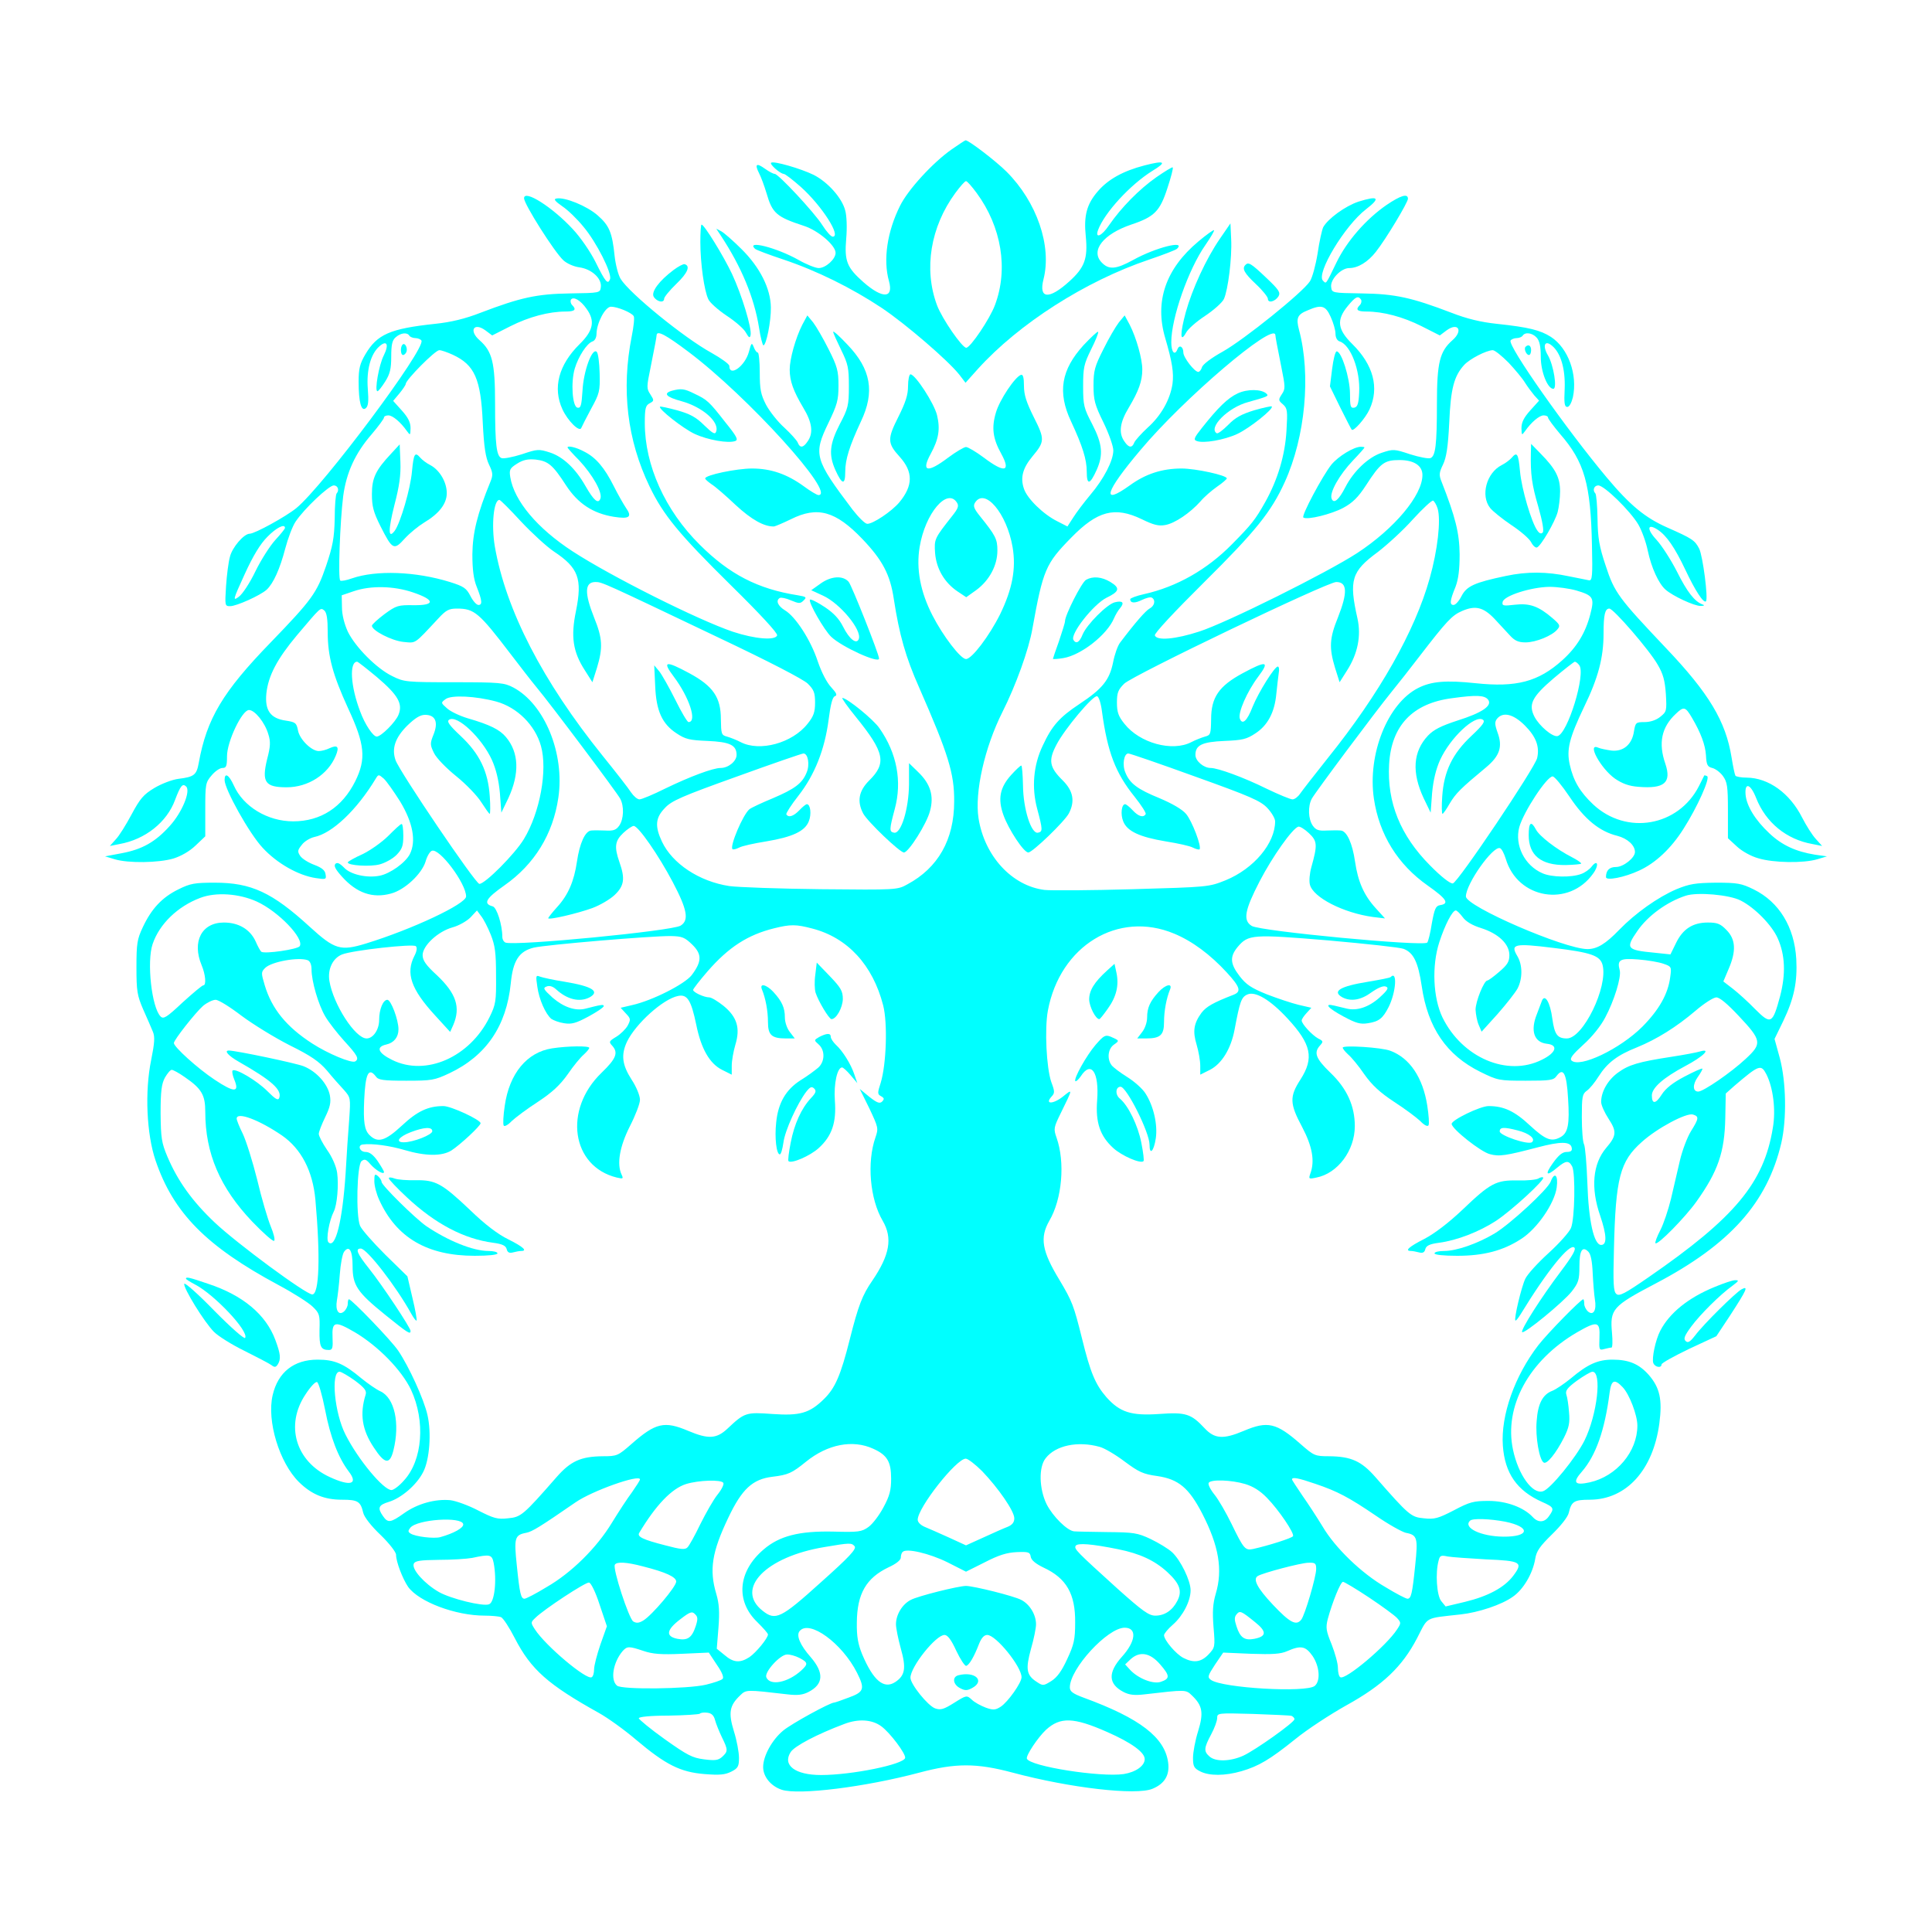 <?xml version="1.0" standalone="no"?>
<!DOCTYPE svg PUBLIC "-//W3C//DTD SVG 20010904//EN"
 "http://www.w3.org/TR/2001/REC-SVG-20010904/DTD/svg10.dtd">
<svg version="1.0" xmlns="http://www.w3.org/2000/svg"
 width="800pt" height="800pt" viewBox="0 0 800 800"
 preserveAspectRatio="xMidYMid meet">

<g transform="translate(0,800) scale(0.1,-0.1)"
fill="#00ffff" stroke="none">
<path d="M3940 7381 c-77 -54 -180 -166 -213 -233 -53 -106 -71 -223 -46 -312
20 -72 -26 -74 -105 -5 -69 61 -80 87 -72 181 4 45 2 95 -4 116 -13 52 -72
118 -131 148 -53 26 -167 59 -176 50 -7 -6 37 -45 52 -46 6 0 37 -24 71 -54
87 -78 169 -206 132 -206 -7 0 -26 21 -43 48 -32 51 -182 212 -197 212 -6 0
-23 9 -40 21 -36 26 -44 20 -25 -18 8 -15 22 -53 31 -83 24 -83 41 -98 154
-135 60 -19 132 -81 132 -112 0 -26 -41 -63 -70 -63 -13 0 -51 15 -84 34 -91
51 -218 83 -180 46 5 -5 59 -25 119 -45 137 -46 281 -117 406 -200 100 -67
274 -217 321 -276 l26 -34 51 57 c169 187 445 364 709 453 59 20 111 40 116
45 38 37 -89 5 -181 -46 -73 -40 -102 -42 -132 -10 -46 49 8 117 123 156 96
32 119 55 150 151 15 45 25 84 22 86 -2 2 -32 -16 -68 -41 -70 -49 -145 -125
-196 -199 -30 -45 -59 -57 -45 -19 27 72 133 187 224 244 63 38 53 45 -32 23
-89 -23 -151 -58 -193 -107 -46 -53 -59 -101 -50 -187 9 -92 -5 -129 -68 -186
-85 -77 -128 -73 -107 9 35 138 -28 320 -153 445 -44 44 -159 132 -170 130 -2
0 -28 -17 -58 -38z m104 -180 c103 -140 132 -315 76 -464 -21 -57 -102 -177
-119 -177 -17 0 -100 120 -121 176 -56 150 -27 325 76 465 20 27 39 49 44 49
5 0 24 -22 44 -49z"/>
<path d="M2170 7179 c0 -24 125 -222 163 -257 14 -13 43 -26 66 -29 51 -7 93
-46 89 -81 -3 -25 -3 -25 -128 -27 -137 -2 -205 -17 -370 -80 -64 -25 -122
-39 -189 -46 -186 -20 -239 -43 -288 -126 -23 -39 -28 -60 -28 -113 0 -86 11
-126 30 -110 10 9 12 28 8 80 -6 76 11 143 47 175 32 29 42 9 19 -37 -20 -39
-39 -148 -26 -148 4 0 18 18 32 40 20 32 25 53 25 103 0 49 4 68 18 80 21 19
48 22 57 7 3 -5 15 -10 25 -10 10 0 22 -5 25 -10 20 -32 -406 -602 -518 -694
-43 -35 -172 -106 -193 -106 -24 0 -73 -57 -82 -96 -6 -21 -13 -76 -16 -121
-5 -81 -5 -83 17 -83 26 0 124 44 151 68 28 26 55 86 77 170 11 42 30 93 43
112 35 53 138 150 158 150 17 0 24 -20 12 -33 -4 -4 -8 -50 -8 -104 -2 -82 -8
-114 -36 -197 -38 -111 -58 -139 -229 -316 -199 -205 -265 -316 -298 -499 -9
-50 -19 -58 -84 -66 -25 -3 -70 -20 -100 -38 -45 -27 -59 -44 -94 -109 -23
-43 -52 -90 -66 -104 l-24 -27 40 8 c106 19 196 90 230 183 22 58 31 70 46 55
19 -19 -17 -107 -68 -163 -59 -66 -114 -97 -199 -113 l-69 -13 40 -12 c56 -17
182 -15 243 3 32 10 67 30 92 54 l40 38 0 111 c0 104 1 112 26 141 14 17 34
31 45 31 16 0 19 7 19 49 0 60 62 191 91 191 24 0 66 -52 80 -100 10 -31 9
-51 -5 -104 -23 -95 -8 -116 81 -116 89 0 171 53 203 130 16 38 8 47 -25 32
-14 -7 -34 -12 -45 -12 -30 0 -79 48 -86 85 -6 31 -10 35 -50 41 -64 9 -88 42
-81 113 8 73 44 142 127 241 100 118 96 115 113 102 10 -9 14 -35 14 -90 0
-100 21 -176 84 -314 70 -150 76 -210 30 -303 -54 -108 -143 -166 -257 -166
-106 0 -207 61 -246 149 -20 44 -38 55 -38 22 0 -38 103 -223 158 -281 59 -64
147 -114 220 -125 41 -6 44 -6 40 16 -2 16 -15 27 -47 39 -24 9 -50 25 -58 37
-12 18 -11 24 7 46 10 14 34 28 51 32 74 15 176 111 255 242 11 18 12 18 33 0
12 -11 42 -54 68 -95 53 -88 67 -164 40 -218 -19 -36 -81 -80 -124 -89 -54
-11 -123 5 -149 34 -18 18 -28 22 -35 15 -8 -8 0 -23 27 -53 61 -68 127 -91
203 -70 57 15 127 81 143 132 6 22 18 42 26 45 31 13 142 -135 142 -189 0 -31
-223 -136 -415 -195 -105 -32 -129 -25 -232 69 -156 143 -243 183 -393 183
-84 0 -102 -3 -152 -28 -67 -33 -111 -80 -147 -157 -23 -49 -26 -67 -26 -165
0 -99 3 -117 28 -175 16 -36 34 -77 40 -92 9 -21 7 -47 -7 -117 -27 -131 -19
-307 18 -416 74 -218 211 -356 509 -516 62 -33 126 -74 142 -90 28 -27 30 -34
28 -97 -1 -68 5 -82 39 -82 15 0 17 9 15 52 -3 67 9 70 93 21 96 -57 193 -156
232 -238 60 -129 48 -291 -29 -375 -19 -22 -43 -40 -52 -40 -33 0 -138 126
-190 229 -46 89 -62 261 -25 261 7 0 36 -17 64 -37 40 -30 49 -42 44 -58 -25
-80 -15 -146 34 -219 45 -69 66 -72 81 -12 28 112 5 218 -54 245 -16 7 -52 32
-79 54 -73 61 -111 77 -181 77 -98 0 -164 -52 -186 -147 -25 -107 28 -280 109
-360 52 -51 105 -73 178 -73 66 0 77 -7 88 -54 4 -18 34 -56 72 -92 36 -35 64
-71 64 -82 0 -29 27 -99 50 -133 45 -62 196 -119 317 -119 28 0 59 -3 67 -6 9
-3 35 -43 58 -88 67 -130 138 -192 348 -309 36 -20 106 -70 155 -112 121 -102
182 -133 282 -141 63 -5 85 -3 111 10 28 14 32 22 32 57 0 23 -9 72 -21 110
-24 78 -18 107 26 149 25 24 24 24 196 4 42 -5 64 -2 87 10 62 32 65 79 9 144
-44 50 -61 90 -46 108 40 49 176 -50 238 -173 33 -66 29 -79 -34 -102 -31 -12
-58 -21 -61 -21 -17 0 -176 -87 -211 -116 -46 -38 -83 -105 -83 -151 0 -40 32
-79 77 -94 70 -23 345 11 570 71 150 40 236 40 386 0 239 -64 512 -95 579 -67
51 21 72 57 65 109 -14 104 -117 183 -349 268 -46 17 -58 26 -58 43 0 77 156
247 227 247 52 0 47 -56 -12 -121 -58 -65 -56 -112 7 -145 23 -12 45 -15 87
-10 172 20 171 20 196 -4 44 -42 50 -71 26 -149 -12 -38 -21 -87 -21 -110 0
-35 4 -43 30 -56 37 -19 102 -19 171 1 71 21 116 47 223 133 49 40 144 102
210 139 152 84 232 160 294 279 47 91 29 81 180 98 74 8 170 40 216 73 44 30
83 97 93 157 5 32 19 52 69 101 36 35 66 72 70 90 11 47 22 54 88 54 150 1
261 122 287 316 13 99 2 148 -44 201 -40 45 -82 63 -150 63 -61 0 -103 -19
-173 -78 -27 -22 -61 -45 -76 -51 -40 -15 -60 -53 -65 -125 -6 -65 11 -161 29
-172 13 -9 51 38 84 103 21 42 25 62 21 105 -2 29 -7 62 -11 73 -5 16 3 28 44
58 28 20 57 37 64 37 40 0 20 -177 -33 -285 -35 -70 -141 -201 -172 -210 -43
-14 -102 68 -124 172 -38 179 66 370 265 486 85 49 96 46 93 -22 -2 -51 -1
-53 20 -47 12 3 25 6 30 6 4 0 5 27 2 60 -9 99 1 111 180 205 309 162 463 335
521 582 23 100 20 253 -6 351 l-22 80 36 74 c45 94 59 162 54 257 -8 133 -71
236 -176 288 -51 25 -67 28 -157 28 -85 -1 -109 -5 -163 -27 -77 -33 -170 -99
-237 -168 -57 -59 -92 -80 -132 -80 -96 1 -503 177 -503 218 0 52 112 210 141
200 7 -2 17 -22 24 -44 49 -167 262 -202 362 -61 25 34 19 61 -6 29 -9 -12
-29 -26 -44 -31 -40 -15 -122 -14 -160 3 -74 32 -116 116 -96 191 18 64 114
210 138 210 8 0 39 -38 70 -84 62 -93 124 -144 198 -162 42 -11 73 -39 73 -67
0 -24 -48 -62 -78 -62 -28 0 -42 -14 -42 -42 0 -16 77 -1 137 27 68 31 133 92
184 173 58 91 111 210 98 218 -6 3 -11 4 -12 3 -1 -2 -11 -22 -22 -44 -85
-167 -300 -205 -438 -76 -54 51 -82 97 -97 165 -14 62 -2 110 59 238 59 121
81 205 81 305 0 78 6 103 24 103 17 0 166 -172 200 -232 23 -39 30 -66 34
-122 4 -70 3 -73 -23 -94 -17 -14 -42 -22 -65 -22 -36 0 -38 -2 -44 -38 -8
-55 -44 -85 -93 -80 -21 3 -46 8 -55 12 -49 22 10 -86 69 -128 31 -21 58 -31
97 -34 108 -9 138 17 112 95 -30 86 -16 152 43 207 33 32 40 30 67 -16 37 -63
55 -112 58 -155 2 -40 6 -48 26 -53 13 -3 33 -18 44 -33 18 -25 21 -42 21
-144 l0 -114 37 -34 c20 -19 59 -41 89 -49 62 -19 187 -21 244 -4 l40 12 -50
7 c-79 13 -136 39 -188 88 -59 55 -95 114 -99 161 -4 53 21 44 44 -15 40 -101
125 -171 233 -190 l40 -8 -26 29 c-15 16 -40 56 -57 89 -51 101 -139 164 -229
165 -23 0 -44 4 -47 8 -3 5 -10 39 -16 76 -24 149 -93 265 -273 454 -194 205
-212 228 -248 339 -27 80 -33 116 -34 196 -1 54 -5 100 -9 104 -13 13 -5 33
12 33 25 0 133 -106 166 -162 14 -24 32 -73 39 -108 15 -71 45 -136 73 -161
30 -27 121 -69 146 -68 15 0 18 3 8 6 -33 12 -64 52 -106 136 -25 49 -63 108
-85 132 -42 45 -38 70 6 41 36 -24 70 -73 114 -166 40 -85 75 -139 85 -130 10
11 -13 188 -28 218 -18 35 -29 42 -133 88 -90 40 -152 90 -250 207 -165 197
-411 546 -398 567 3 5 15 10 25 10 10 0 22 5 25 10 10 16 40 12 58 -8 12 -13
17 -37 17 -80 0 -61 28 -132 52 -132 17 0 1 98 -22 138 -24 40 -14 66 16 41
37 -30 56 -97 53 -178 -3 -61 -1 -76 11 -76 8 0 17 16 23 40 20 94 -19 203
-91 250 -44 28 -92 40 -223 54 -67 7 -125 21 -189 46 -165 63 -233 78 -370 80
-125 2 -125 2 -128 27 -4 31 41 78 75 78 36 0 77 25 110 67 42 53 133 205 133
220 0 23 -30 14 -89 -26 -84 -58 -164 -149 -207 -238 -46 -95 -42 -89 -56 -75
-29 29 90 228 179 296 61 47 51 57 -32 31 -54 -18 -126 -70 -146 -106 -5 -11
-16 -59 -23 -108 -8 -49 -22 -101 -32 -116 -30 -46 -272 -241 -361 -291 -47
-26 -83 -53 -86 -65 -3 -10 -10 -19 -15 -19 -16 0 -62 60 -62 80 0 24 -16 34
-24 15 -11 -30 -26 -14 -26 28 0 100 71 302 141 402 22 32 38 59 36 62 -2 2
-32 -19 -65 -47 -135 -113 -182 -248 -137 -400 29 -99 36 -144 30 -190 -10
-65 -47 -131 -103 -181 -26 -24 -51 -52 -55 -61 -9 -24 -23 -23 -41 4 -25 35
-19 79 18 140 41 69 56 110 56 158 0 43 -24 130 -52 185 l-21 39 -24 -29 c-13
-17 -42 -66 -64 -111 -36 -71 -41 -89 -41 -150 0 -60 5 -80 41 -153 23 -47 41
-99 41 -116 0 -42 -39 -118 -96 -185 -25 -30 -57 -72 -70 -93 l-24 -37 -41 21
c-59 29 -126 95 -139 135 -16 46 -5 86 35 134 51 61 52 71 6 162 -31 62 -41
93 -41 130 0 35 -4 48 -12 46 -25 -8 -89 -104 -104 -156 -19 -63 -13 -108 22
-171 41 -75 14 -81 -72 -16 -32 24 -66 44 -74 44 -8 0 -42 -20 -74 -44 -86
-65 -113 -59 -72 16 33 61 40 102 26 160 -12 49 -90 169 -110 169 -5 0 -10
-22 -10 -49 0 -36 -10 -67 -40 -127 -46 -91 -46 -109 5 -165 57 -63 56 -120
-1 -189 -32 -38 -110 -90 -133 -89 -9 0 -36 27 -61 59 -157 208 -163 228 -100
358 37 77 42 95 42 156 0 60 -5 79 -41 150 -22 44 -51 94 -64 111 l-24 29 -21
-39 c-28 -55 -52 -142 -52 -185 0 -48 15 -89 56 -158 37 -61 43 -105 18 -140
-18 -27 -32 -28 -41 -4 -4 9 -29 37 -55 61 -27 24 -61 67 -76 95 -22 43 -26
64 -26 134 0 45 -4 82 -8 82 -5 0 -12 10 -17 23 -8 20 -10 18 -20 -20 -16 -59
-81 -106 -81 -58 0 7 -33 31 -74 54 -113 62 -339 246 -376 306 -10 16 -21 59
-25 95 -10 97 -22 126 -70 168 -44 39 -137 77 -171 70 -13 -2 -6 -11 24 -32
23 -15 63 -54 88 -85 54 -64 119 -193 110 -217 -9 -24 -19 -12 -60 71 -21 42
-62 102 -94 136 -84 91 -202 166 -202 128z m259 -458 c36 -50 28 -90 -29 -146
-87 -86 -112 -181 -71 -270 22 -48 71 -96 78 -77 3 7 21 43 41 80 34 62 37 72
35 146 -1 43 -6 83 -12 89 -19 19 -55 -80 -59 -161 -4 -61 -7 -73 -21 -70 -21
4 -28 105 -11 162 15 50 50 104 73 112 10 3 17 16 17 32 1 45 36 112 60 112
26 0 85 -24 94 -39 4 -6 0 -43 -8 -83 -44 -221 -19 -430 74 -623 57 -118 121
-196 337 -409 120 -118 194 -198 191 -207 -8 -22 -92 -15 -183 15 -145 49
-506 230 -664 333 -146 95 -242 209 -258 307 -5 31 -2 37 28 56 25 16 45 20
77 17 52 -6 71 -22 126 -107 49 -75 111 -116 198 -130 64 -10 77 -1 50 37 -10
15 -33 55 -50 89 -39 78 -75 120 -123 144 -33 18 -69 26 -69 17 0 -2 21 -26
48 -53 56 -60 98 -134 88 -159 -9 -23 -27 -8 -62 53 -41 72 -92 120 -146 138
-47 15 -52 15 -117 -7 -38 -12 -75 -19 -84 -16 -21 8 -27 53 -27 226 0 171
-12 216 -64 262 -46 40 -24 76 24 41 l28 -21 75 38 c77 39 160 61 229 61 39 0
46 8 27 27 -6 6 -8 16 -5 22 10 15 40 -2 65 -38z m3207 38 c3 -6 1 -16 -5 -22
-19 -19 -12 -27 27 -27 69 0 152 -22 229 -61 l75 -38 28 21 c48 35 70 -1 24
-41 -52 -46 -64 -91 -64 -262 0 -173 -6 -218 -27 -226 -9 -3 -46 4 -84 16 -66
22 -70 22 -118 6 -55 -18 -116 -76 -150 -142 -27 -53 -48 -71 -57 -48 -10 25
32 99 89 159 26 27 47 51 47 53 0 2 -7 3 -15 3 -29 0 -93 -39 -122 -74 -36
-45 -126 -213 -116 -219 17 -11 116 14 165 40 39 21 62 44 94 93 60 93 76 105
139 105 60 0 95 -23 95 -62 0 -84 -116 -222 -270 -323 -126 -82 -542 -289
-654 -325 -98 -32 -176 -39 -184 -16 -3 8 79 96 204 220 215 213 278 292 334
415 85 187 109 444 59 630 -13 49 -7 64 36 81 57 25 74 20 95 -27 11 -24 20
-55 20 -70 0 -16 7 -29 18 -32 45 -15 85 -120 80 -211 -2 -47 -7 -60 -20 -63
-16 -3 -18 5 -18 60 -1 64 -35 173 -55 173 -6 0 -14 -33 -19 -73 l-9 -72 43
-88 c24 -48 45 -89 47 -91 7 -10 57 47 74 84 41 89 16 184 -71 270 -62 61 -67
100 -19 158 32 39 43 44 55 26z m-2785 -216 c245 -184 615 -593 538 -593 -6 0
-33 16 -60 36 -70 51 -137 74 -215 74 -64 0 -194 -27 -194 -41 0 -4 12 -14 26
-24 15 -9 60 -48 100 -86 66 -61 118 -90 159 -89 6 1 37 14 70 30 110 55 185
34 296 -82 83 -87 115 -147 130 -248 23 -149 49 -241 105 -367 121 -276 146
-356 145 -472 0 -158 -67 -275 -194 -343 -41 -23 -46 -23 -357 -20 -173 2
-344 8 -380 13 -125 19 -236 93 -279 184 -30 64 -27 99 12 139 27 30 71 49
297 130 146 53 271 96 277 96 19 0 27 -47 13 -79 -18 -45 -50 -68 -139 -106
-46 -19 -89 -39 -98 -46 -27 -23 -82 -153 -70 -165 3 -3 15 0 27 6 12 7 63 18
113 26 108 18 160 42 176 83 12 29 7 71 -8 71 -4 0 -18 -11 -31 -25 -24 -25
-45 -32 -54 -17 -2 4 20 39 50 77 68 87 109 192 125 314 8 63 16 95 26 98 11
4 7 13 -15 37 -18 19 -40 61 -56 108 -29 88 -92 185 -136 211 -29 18 -39 40
-21 51 5 3 26 -1 46 -10 34 -14 39 -14 53 0 13 13 11 15 -24 21 -166 26 -284
87 -407 210 -143 142 -227 328 -227 503 0 61 3 73 20 82 19 10 19 12 3 37 -16
24 -16 30 1 112 19 95 24 122 25 134 2 20 39 0 132 -70z m2430 70 c1 -12 6
-39 25 -134 16 -80 17 -89 2 -111 -15 -23 -15 -26 4 -42 19 -17 20 -26 15
-110 -6 -101 -36 -202 -88 -295 -41 -73 -57 -93 -137 -174 -104 -106 -230
-177 -364 -207 -32 -7 -58 -17 -58 -21 0 -17 19 -18 49 -3 17 8 35 13 41 9 16
-10 11 -34 -10 -45 -16 -9 -57 -55 -122 -141 -10 -13 -23 -50 -29 -82 -15 -73
-44 -109 -139 -172 -83 -55 -114 -90 -152 -172 -39 -81 -47 -174 -23 -263 23
-86 23 -94 3 -98 -28 -6 -61 98 -62 195 -1 46 -4 83 -7 83 -4 0 -23 -18 -42
-39 -47 -52 -56 -99 -32 -166 21 -59 84 -155 103 -155 17 0 150 128 168 162
26 50 18 93 -25 136 -56 55 -61 83 -26 149 33 64 152 206 168 200 7 -2 16 -30
20 -63 23 -169 56 -255 135 -353 28 -35 49 -68 46 -72 -9 -16 -30 -10 -54 16
-13 14 -27 25 -31 25 -15 0 -20 -42 -8 -71 16 -41 68 -65 176 -83 50 -8 101
-19 113 -26 12 -6 24 -9 27 -7 10 10 -31 118 -56 147 -16 19 -58 43 -110 65
-91 37 -123 61 -141 106 -14 32 -6 79 12 79 7 0 132 -43 278 -96 226 -81 270
-100 298 -130 17 -18 32 -43 32 -55 0 -91 -88 -196 -205 -244 -70 -28 -72 -28
-385 -37 -173 -5 -337 -6 -365 -3 -135 17 -248 140 -273 296 -17 108 25 294
99 441 55 109 109 258 124 345 44 244 55 269 160 376 109 112 181 131 293 77
49 -24 70 -29 97 -24 40 7 103 50 146 98 15 18 46 45 69 61 22 15 40 31 40 34
0 13 -129 41 -187 41 -81 0 -149 -22 -215 -70 -120 -86 -103 -28 44 146 180
215 553 532 559 477z m-3406 -82 c90 -42 116 -99 124 -281 5 -102 12 -145 26
-174 16 -33 17 -43 6 -70 -55 -134 -74 -213 -75 -301 0 -63 5 -103 18 -135 23
-58 24 -75 7 -75 -8 0 -23 17 -33 37 -17 33 -28 40 -85 58 -142 44 -305 50
-406 15 -22 -8 -44 -12 -48 -9 -10 6 -1 245 12 349 13 98 50 179 119 258 27
32 50 63 50 68 0 5 8 9 18 9 18 0 51 -28 77 -65 14 -19 14 -18 15 12 0 24 -10
44 -36 73 l-36 40 26 31 c14 17 26 35 26 39 0 17 122 140 139 140 9 0 34 -9
56 -19z m4372 -33 c27 -29 58 -66 68 -83 10 -16 28 -40 38 -52 l20 -22 -37
-41 c-26 -29 -36 -49 -36 -73 1 -30 1 -31 15 -12 26 37 59 65 77 65 10 0 18
-4 18 -9 0 -5 23 -36 50 -68 101 -116 127 -207 132 -463 3 -124 1 -145 -12
-143 -8 2 -46 9 -85 17 -89 19 -172 20 -260 1 -129 -27 -162 -42 -183 -83 -10
-20 -25 -37 -33 -37 -17 0 -16 17 8 75 12 32 17 71 17 135 -1 88 -17 153 -75
301 -11 27 -10 37 6 70 14 29 21 72 26 174 6 142 20 193 62 239 23 25 91 60
118 61 9 0 38 -24 66 -52z m-2284 -580 c8 -13 4 -24 -19 -53 -75 -95 -76 -97
-72 -155 5 -64 38 -122 93 -159 l36 -24 42 30 c54 40 87 102 87 163 0 48 -7
62 -74 145 -23 29 -27 40 -19 53 40 65 132 -43 156 -184 15 -89 -1 -173 -52
-278 -45 -90 -117 -185 -141 -185 -22 0 -95 95 -139 181 -50 97 -68 193 -53
283 23 140 115 248 155 183z m-1806 -77 c45 -48 107 -105 137 -125 101 -67
118 -112 91 -246 -22 -106 -13 -169 37 -246 l31 -49 19 60 c25 83 23 122 -12
208 -41 103 -39 147 6 147 27 0 33 -3 509 -230 207 -98 352 -173 370 -191 25
-25 30 -37 30 -78 0 -40 -6 -57 -31 -88 -63 -80 -198 -117 -277 -76 -17 9 -43
19 -57 23 -23 6 -24 11 -25 72 0 90 -32 137 -130 190 -100 54 -114 51 -65 -14
64 -85 98 -188 61 -188 -5 0 -30 42 -55 93 -25 50 -55 103 -66 117 l-21 25 4
-85 c4 -104 29 -158 89 -197 36 -24 54 -28 127 -31 93 -4 121 -17 121 -58 0
-26 -34 -54 -66 -54 -32 0 -128 -36 -229 -85 -50 -25 -98 -45 -107 -45 -9 0
-24 13 -35 29 -10 16 -63 84 -118 152 -248 308 -400 602 -446 866 -15 88 -5
193 19 193 4 0 44 -40 89 -89z m3796 53 c14 -48 0 -172 -33 -289 -61 -218
-208 -478 -421 -743 -55 -69 -107 -136 -116 -149 -8 -12 -22 -23 -31 -23 -9 0
-57 20 -107 44 -95 47 -202 86 -232 86 -29 0 -63 29 -63 54 0 41 28 54 121 58
73 3 91 7 127 31 51 33 80 87 87 164 3 32 8 70 10 86 3 15 1 27 -4 27 -13 0
-79 -105 -104 -166 -23 -60 -43 -77 -53 -50 -9 24 30 113 76 174 49 65 35 68
-65 14 -98 -53 -130 -100 -130 -190 -1 -61 -2 -66 -25 -72 -14 -4 -40 -14 -57
-23 -79 -41 -214 -4 -277 76 -25 31 -31 48 -31 88 0 41 5 53 30 78 36 35 841
421 878 421 46 0 48 -43 7 -147 -35 -86 -37 -125 -12 -208 l19 -60 31 49 c44
69 59 143 43 215 -36 159 -25 195 84 275 39 30 105 90 145 135 41 45 79 80 84
78 5 -2 14 -17 19 -33z m-4773 -80 c0 -4 -18 -26 -40 -50 -22 -24 -59 -82 -82
-129 -24 -50 -54 -95 -69 -106 -26 -19 -25 -14 24 93 35 77 65 126 94 155 37
38 73 56 73 37z m530 -267 c92 -31 93 -54 3 -53 -64 1 -72 -1 -121 -37 -28
-21 -52 -43 -52 -48 0 -20 82 -62 130 -67 54 -5 43 -12 144 96 33 36 45 42 78
42 72 0 91 -16 223 -189 39 -51 86 -112 106 -136 57 -68 334 -437 347 -462 17
-31 15 -85 -4 -112 -13 -18 -24 -22 -58 -20 -22 1 -49 1 -58 0 -25 -2 -48 -53
-59 -129 -12 -81 -36 -138 -83 -189 -20 -22 -36 -43 -36 -45 0 -9 123 20 183
42 32 12 73 36 92 54 40 38 44 68 20 136 -22 63 -19 88 16 121 17 16 37 29 43
29 19 0 103 -121 162 -233 60 -114 68 -158 32 -180 -36 -22 -686 -85 -725 -70
-7 3 -13 13 -13 24 0 49 -23 122 -40 126 -41 11 -28 33 49 87 124 87 201 212
223 363 27 183 -57 387 -186 456 -38 20 -55 22 -246 22 -197 0 -207 1 -255 25
-65 31 -154 121 -185 185 -14 31 -24 69 -24 100 l-1 50 50 17 c70 24 166 22
245 -5z m4817 8 c71 -21 76 -30 58 -99 -20 -77 -56 -136 -116 -190 -99 -89
-190 -113 -359 -95 -122 13 -183 8 -238 -20 -126 -64 -210 -274 -183 -458 22
-149 99 -273 223 -360 78 -55 91 -75 51 -81 -18 -3 -23 -15 -34 -75 -6 -40
-15 -75 -19 -80 -15 -17 -692 47 -727 69 -37 23 -29 65 33 185 53 102 135 218
160 226 6 2 26 -10 44 -27 35 -33 36 -48 10 -141 -7 -25 -10 -57 -6 -72 13
-53 138 -117 261 -134 l50 -6 -39 43 c-49 54 -73 110 -85 192 -11 76 -34 127
-59 129 -9 1 -36 1 -58 0 -34 -2 -45 2 -58 20 -19 27 -21 81 -4 112 14 26 261
357 330 442 27 33 78 98 114 145 114 148 136 172 178 190 55 24 88 16 134 -32
20 -22 49 -53 64 -69 20 -22 35 -29 65 -29 43 0 111 28 132 54 13 15 10 20
-20 46 -58 50 -95 63 -156 56 -49 -6 -54 -4 -51 11 4 26 118 62 194 63 33 0
83 -7 111 -15z m-4966 -359 c87 -74 108 -110 89 -156 -12 -30 -72 -90 -90 -90
-15 0 -49 50 -69 105 -40 105 -45 205 -12 205 3 0 40 -29 82 -64z m4978 50
c29 -35 -48 -286 -90 -294 -21 -4 -75 42 -95 80 -26 51 -11 82 79 159 45 38
85 69 88 69 4 0 12 -6 18 -14z m-4484 -151 c87 -24 161 -98 185 -184 28 -100
-4 -276 -71 -386 -37 -61 -160 -185 -184 -185 -16 0 -330 464 -347 512 -17 48
-2 93 48 143 33 32 54 45 74 45 43 0 56 -30 35 -82 -15 -37 -14 -43 2 -76 10
-21 51 -63 92 -96 41 -33 88 -82 104 -108 17 -26 32 -48 35 -48 2 0 3 33 0 73
-7 103 -42 176 -121 250 -48 45 -58 60 -47 67 33 21 135 -75 177 -167 17 -38
28 -83 33 -137 l6 -81 29 60 c47 102 44 189 -10 253 -26 31 -66 51 -159 78
-33 10 -71 28 -85 41 -26 23 -26 23 -6 38 23 18 125 13 210 -10z m4106 9 c21
-25 -22 -55 -127 -88 -67 -22 -97 -37 -121 -62 -62 -66 -68 -152 -18 -259 l29
-60 6 81 c5 54 16 99 33 137 42 92 144 188 177 167 11 -7 1 -22 -47 -67 -79
-74 -114 -147 -121 -250 -3 -40 -2 -73 1 -73 3 0 17 20 30 43 25 42 45 62 151
150 56 47 69 85 47 144 -12 34 -12 44 -2 57 25 30 68 19 115 -28 46 -46 62
-87 51 -135 -9 -40 -328 -515 -349 -519 -10 -2 -47 26 -95 75 -122 123 -178
260 -169 418 9 160 97 253 261 274 101 14 133 12 148 -5z m-5098 -837 c90 -41
198 -154 178 -185 -8 -13 -145 -33 -159 -23 -4 3 -15 23 -24 44 -23 49 -70 77
-131 77 -92 0 -133 -79 -92 -177 16 -38 20 -83 7 -83 -5 0 -43 -32 -86 -71
-66 -62 -79 -70 -91 -58 -37 37 -58 227 -33 300 28 83 104 156 197 191 65 25
161 18 234 -15z m6145 4 c59 -30 129 -102 153 -156 31 -69 34 -148 10 -240
-31 -115 -38 -119 -103 -54 -29 30 -71 68 -93 85 l-39 30 22 52 c32 74 29 123
-9 161 -25 26 -38 31 -77 31 -63 0 -104 -27 -132 -85 l-23 -47 -66 7 c-116 11
-121 18 -71 90 43 63 123 121 200 146 48 16 182 4 228 -20z m-5176 -141 c18
-45 22 -75 22 -170 1 -106 -1 -119 -27 -172 -82 -166 -264 -246 -403 -177 -59
29 -69 54 -24 64 31 7 50 30 50 63 0 39 -31 122 -46 122 -18 0 -34 -40 -34
-83 0 -41 -25 -77 -52 -77 -47 0 -138 141 -154 238 -8 49 14 95 53 110 43 17
294 45 305 34 6 -6 4 -21 -6 -40 -37 -72 -14 -138 85 -246 l63 -69 13 29 c31
73 12 130 -67 205 -46 42 -60 62 -60 84 0 39 63 98 124 115 26 7 59 26 74 41
l27 29 17 -23 c10 -12 28 -47 40 -77z m4025 72 c13 -18 40 -34 76 -45 72 -23
117 -66 117 -112 0 -27 -8 -40 -42 -69 -23 -20 -45 -36 -49 -36 -14 0 -49 -87
-49 -121 1 -19 6 -47 13 -63 l12 -28 66 73 c36 41 73 88 83 106 21 41 21 97
-1 134 -30 50 -13 54 149 34 157 -19 194 -32 204 -71 23 -91 -81 -304 -148
-304 -39 0 -51 16 -60 81 -9 70 -32 107 -44 73 -4 -10 -13 -34 -20 -53 -28
-69 -12 -117 41 -123 49 -5 39 -37 -20 -66 -143 -72 -330 8 -412 175 -39 81
-45 214 -13 312 23 71 54 131 68 131 5 0 17 -12 29 -28z m-2693 -47 c146 -38
250 -151 293 -318 19 -74 13 -244 -10 -320 -14 -43 -14 -48 1 -56 14 -8 14
-12 5 -22 -10 -10 -21 -6 -53 19 l-40 33 40 -81 c37 -79 38 -82 25 -120 -36
-103 -23 -255 30 -345 42 -72 29 -142 -43 -248 -41 -59 -58 -103 -93 -242 -38
-151 -61 -203 -107 -248 -60 -59 -100 -70 -214 -62 -109 8 -115 6 -186 -61
-45 -42 -79 -44 -162 -9 -99 42 -135 34 -236 -55 -55 -48 -59 -50 -118 -50
-91 -1 -133 -20 -191 -86 -140 -160 -148 -166 -202 -171 -43 -5 -59 0 -122 32
-40 21 -92 40 -116 43 -62 6 -136 -14 -192 -54 -56 -40 -67 -41 -87 -12 -24
34 -19 46 24 59 52 16 115 70 142 123 27 51 35 164 18 237 -15 66 -77 201
-121 266 -29 43 -193 213 -204 213 -3 0 -5 -8 -5 -19 0 -10 -7 -24 -16 -32
-22 -18 -36 6 -29 46 3 17 9 65 12 108 3 42 11 85 18 94 21 28 35 5 35 -59 0
-80 18 -108 137 -204 93 -75 103 -81 103 -65 0 13 -116 188 -171 257 -51 64
-59 84 -35 84 25 0 146 -156 209 -270 10 -18 20 -31 22 -28 2 2 -5 44 -17 93
l-21 90 -92 90 c-50 50 -97 103 -104 119 -18 43 -13 252 6 268 13 10 19 8 37
-13 22 -25 56 -45 56 -32 0 4 -12 24 -26 45 -18 26 -34 38 -50 38 -25 0 -35
29 -11 31 39 5 111 -5 172 -23 88 -26 155 -26 194 -2 37 24 121 102 121 113 0
14 -122 71 -154 71 -63 0 -108 -21 -172 -81 -69 -64 -100 -73 -134 -39 -21 21
-26 54 -22 145 5 109 18 137 48 98 10 -15 29 -18 126 -18 106 0 117 2 179 31
152 72 236 195 254 372 9 94 34 133 95 148 51 12 487 49 568 48 46 -1 57 -5
88 -35 41 -40 41 -70 -2 -127 -29 -37 -162 -105 -247 -124 l-47 -11 22 -24
c20 -21 20 -25 7 -50 -8 -14 -29 -35 -47 -46 -30 -18 -32 -21 -17 -37 26 -29
17 -53 -44 -112 -159 -153 -125 -388 63 -434 26 -6 28 -5 20 12 -21 44 -8 117
34 200 23 45 42 94 42 110 0 17 -15 54 -35 84 -39 61 -44 102 -19 156 36 75
150 178 212 190 38 8 54 -18 75 -119 20 -99 55 -161 107 -187 l40 -20 0 37 c0
21 7 60 15 87 21 69 7 115 -49 161 -24 19 -50 35 -59 35 -21 0 -67 21 -67 31
0 4 27 39 60 77 87 100 166 151 275 178 68 17 91 17 159 -1z m1498 -21 c75
-31 150 -87 218 -161 55 -60 61 -79 28 -92 -85 -33 -113 -49 -133 -75 -32 -44
-37 -76 -20 -132 8 -27 15 -66 15 -87 l0 -37 40 20 c49 25 87 87 102 166 22
117 28 135 53 146 33 15 95 -22 167 -100 98 -106 110 -163 53 -252 -46 -71
-45 -100 7 -197 42 -80 53 -140 34 -192 -8 -23 -7 -24 25 -17 88 17 159 112
159 213 0 84 -33 156 -101 221 -61 59 -70 83 -43 113 14 16 14 18 -8 29 -25
14 -67 59 -68 74 0 6 9 19 20 31 l20 22 -52 12 c-29 7 -89 27 -133 44 -64 26
-85 40 -112 75 -40 52 -41 81 -8 121 44 52 61 53 375 27 157 -14 297 -29 312
-35 41 -16 60 -54 75 -154 25 -173 103 -286 242 -355 73 -36 78 -37 189 -37
100 0 115 2 127 19 28 38 42 13 48 -92 7 -108 0 -144 -32 -161 -37 -20 -61
-11 -125 48 -64 60 -109 81 -172 81 -35 0 -154 -58 -153 -74 1 -21 121 -116
158 -125 39 -11 68 -6 198 28 94 25 136 25 141 -1 3 -13 -3 -18 -21 -18 -17 0
-33 -13 -56 -45 -36 -50 -28 -58 17 -20 36 30 48 31 62 5 14 -27 11 -218 -5
-255 -7 -17 -49 -64 -93 -104 -44 -40 -87 -87 -96 -106 -16 -33 -48 -167 -41
-173 2 -2 11 9 21 25 111 182 204 296 223 277 8 -7 -8 -35 -57 -100 -78 -103
-167 -242 -159 -250 8 -9 169 123 205 168 28 36 32 48 32 104 0 66 12 86 37
61 10 -10 16 -40 18 -89 2 -41 6 -89 9 -108 8 -45 -6 -69 -28 -51 -9 8 -16 22
-16 32 0 11 -2 19 -4 19 -10 0 -148 -141 -186 -190 -98 -127 -156 -291 -147
-416 8 -115 59 -187 162 -233 50 -22 52 -27 29 -59 -18 -27 -45 -28 -67 -4
-37 40 -109 67 -183 67 -62 0 -78 -4 -144 -39 -64 -33 -80 -38 -124 -33 -53 5
-61 11 -201 171 -58 66 -100 85 -191 86 -59 0 -63 2 -118 50 -101 89 -137 97
-236 55 -85 -36 -121 -33 -162 11 -56 60 -78 67 -188 59 -116 -8 -163 7 -219
70 -45 52 -66 101 -101 244 -34 136 -40 152 -93 241 -73 120 -82 175 -42 245
53 90 66 242 30 344 -13 37 -12 42 18 103 50 102 50 101 8 67 -41 -32 -76 -32
-47 0 14 15 14 21 -1 61 -20 59 -28 219 -14 295 50 269 291 416 523 319z
m-3588 -110 c10 -4 16 -18 16 -38 0 -49 28 -146 57 -195 14 -24 50 -70 79
-102 54 -59 62 -73 45 -84 -15 -9 -113 32 -178 74 -107 69 -168 144 -197 242
-15 50 -15 54 2 71 26 26 138 46 176 32z m5615 -15 c32 -11 33 -13 27 -55 -9
-70 -46 -135 -115 -205 -93 -93 -261 -173 -294 -140 -8 8 5 25 49 65 36 32 73
78 91 113 37 69 67 167 60 195 -12 44 1 51 77 45 39 -3 86 -11 105 -18z m310
-215 c97 -103 98 -115 29 -179 -60 -56 -175 -135 -196 -135 -23 0 -24 29 -2
60 12 17 21 33 19 35 -3 2 -36 -13 -74 -33 -48 -25 -78 -49 -94 -74 -25 -40
-41 -41 -41 -4 0 32 49 74 137 121 76 40 112 76 62 61 -13 -4 -66 -14 -118
-22 -137 -21 -177 -33 -222 -66 -41 -30 -69 -78 -69 -121 0 -13 14 -44 31 -70
34 -52 33 -70 -10 -120 -56 -66 -65 -166 -25 -281 27 -80 29 -121 4 -121 -30
0 -52 100 -57 255 -3 80 -9 153 -14 162 -5 9 -9 59 -9 112 0 84 2 96 20 109
12 8 34 35 49 59 36 57 78 89 159 121 83 34 163 84 242 151 36 31 75 56 87 56
14 0 46 -27 92 -76z m-6199 0 c47 -35 136 -90 199 -122 89 -44 122 -67 155
-105 22 -27 54 -63 70 -80 28 -32 28 -33 22 -122 -4 -49 -11 -151 -15 -225
-13 -196 -42 -313 -71 -284 -11 11 3 90 22 127 14 28 21 110 14 161 -4 27 -21
66 -42 95 -19 28 -34 57 -34 66 0 8 12 39 26 68 21 43 25 62 20 91 -9 48 -56
100 -109 121 -33 13 -276 64 -309 65 -22 0 -2 -22 40 -46 137 -78 181 -117
168 -151 -5 -11 -16 -4 -49 29 -44 44 -132 96 -144 85 -3 -4 0 -20 7 -37 23
-55 0 -55 -81 -1 -71 47 -169 136 -169 152 0 13 90 127 121 154 17 14 40 25
52 25 12 0 60 -30 107 -66z m6314 -242 c28 -55 40 -147 27 -222 -37 -228 -157
-372 -515 -619 -97 -67 -121 -80 -133 -69 -12 10 -14 41 -10 187 7 294 25 362
115 442 64 58 185 122 212 114 26 -8 25 -16 -8 -69 -15 -24 -36 -79 -46 -122
-10 -44 -27 -115 -37 -159 -11 -44 -30 -102 -44 -129 -14 -27 -23 -51 -20 -54
9 -9 123 107 170 173 89 125 116 204 119 344 l2 103 36 32 c102 87 110 90 132
48z m-6549 -12 c70 -48 85 -74 85 -144 0 -172 61 -314 194 -454 46 -48 87 -84
91 -80 5 4 -2 31 -14 60 -12 29 -38 116 -56 193 -19 76 -46 162 -60 191 -14
28 -25 56 -25 62 0 30 93 -5 188 -70 79 -55 127 -146 138 -266 21 -235 16
-392 -13 -392 -26 0 -312 211 -404 298 -94 89 -153 172 -196 273 -24 57 -27
77 -28 179 0 92 4 122 18 148 10 17 22 32 28 32 6 0 30 -13 54 -30z m1025
-224 c0 -15 -79 -46 -118 -46 -37 0 -21 23 29 42 55 21 89 23 89 4z m4495 3
c47 -12 74 -34 59 -48 -14 -14 -134 27 -134 44 0 18 17 19 75 4z m-4939 -1156
c22 -115 55 -199 98 -256 41 -53 7 -63 -79 -23 -141 65 -185 215 -100 342 20
31 41 54 48 51 6 -2 21 -53 33 -114z m5373 93 c28 -29 61 -116 61 -159 0 -108
-86 -210 -197 -235 -63 -14 -73 -1 -33 44 58 67 95 171 115 327 7 53 20 59 54
23z m-3103 -255 c58 -26 74 -54 74 -124 0 -47 -6 -71 -32 -119 -17 -32 -45
-69 -62 -81 -28 -20 -41 -22 -146 -19 -141 3 -223 -18 -288 -74 -107 -91 -117
-214 -26 -301 24 -24 44 -46 44 -51 0 -15 -49 -75 -77 -94 -39 -25 -66 -23
-103 9 l-32 26 7 87 c5 66 3 99 -9 140 -30 100 -18 174 50 316 56 118 100 159
182 169 66 8 81 15 139 62 90 73 194 93 279 54z m937 8 c20 -5 67 -33 104 -61
58 -43 76 -52 135 -60 88 -13 131 -49 186 -155 69 -134 86 -233 56 -333 -12
-41 -14 -74 -9 -138 7 -82 6 -84 -21 -113 -31 -32 -61 -36 -104 -14 -31 16
-80 74 -80 94 0 6 16 26 37 44 41 36 73 97 73 142 0 40 -41 124 -76 157 -16
15 -56 39 -89 55 -55 26 -71 28 -180 29 -66 1 -128 2 -137 3 -28 2 -88 61
-114 112 -31 63 -34 154 -4 191 41 53 133 72 223 47z m-486 -101 c67 -70 133
-165 133 -195 0 -16 -8 -27 -27 -35 -16 -6 -61 -26 -100 -44 l-73 -33 -72 33
c-40 18 -85 38 -100 44 -16 7 -28 19 -28 29 0 50 160 253 199 253 9 0 40 -24
68 -52z m-1417 -34 c0 -4 -15 -27 -33 -53 -19 -25 -56 -82 -83 -126 -63 -104
-168 -208 -271 -267 -44 -27 -85 -48 -91 -48 -15 0 -20 20 -32 138 -12 114 -9
126 39 135 25 5 56 24 204 126 69 48 267 118 267 95z m2796 -18 c92 -31 139
-56 251 -132 52 -36 108 -67 124 -71 48 -9 51 -21 39 -135 -12 -118 -17 -138
-32 -138 -6 0 -47 21 -91 48 -99 57 -209 163 -261 252 -22 36 -59 93 -83 127
-23 34 -43 64 -43 67 0 11 26 6 96 -18z m-2451 4 c4 -6 -7 -28 -24 -49 -17
-21 -48 -76 -71 -122 -22 -46 -46 -89 -53 -96 -10 -11 -28 -9 -92 8 -94 24
-118 36 -108 52 69 115 134 183 194 202 52 16 145 19 154 5z m2161 -5 c33 -10
62 -28 90 -57 50 -51 115 -148 108 -159 -4 -8 -102 -39 -165 -53 -33 -7 -39 0
-90 105 -22 45 -53 99 -70 120 -17 21 -28 43 -24 49 9 15 94 12 151 -5z
m-3238 -166 c3 -15 -38 -38 -95 -54 -26 -7 -103 2 -123 15 -11 7 -11 11 -1 24
29 35 213 47 219 15z m4315 10 c107 -22 101 -63 -8 -62 -93 1 -168 37 -138 66
10 11 83 8 146 -4z m-2694 -102 c8 -11 -21 -43 -141 -150 -165 -149 -187 -159
-240 -117 -116 91 13 224 256 264 106 18 112 18 125 3z m1091 -12 c90 -18 152
-47 204 -95 52 -48 62 -79 41 -119 -20 -39 -52 -61 -91 -61 -27 0 -53 19 -156
111 -171 155 -181 165 -174 178 8 13 67 8 176 -14z m-707 -54 l77 -39 78 39
c58 30 91 40 132 42 49 2 55 0 58 -19 2 -14 20 -29 53 -45 95 -44 132 -109
131 -227 0 -71 -5 -92 -33 -152 -23 -50 -42 -76 -66 -91 -32 -20 -35 -20 -59
-4 -44 28 -48 53 -25 137 12 41 21 87 21 102 0 40 -26 83 -61 101 -29 16 -198
58 -229 58 -31 0 -200 -42 -229 -58 -35 -18 -61 -61 -61 -101 0 -15 9 -60 20
-100 23 -81 18 -112 -23 -139 -47 -31 -91 6 -137 115 -17 42 -23 73 -22 132 1
119 39 184 131 228 31 14 51 30 51 40 0 9 3 20 8 24 15 16 110 -6 185 -43z
m-1879 -2 c14 -72 4 -164 -19 -172 -25 -10 -159 23 -208 51 -59 34 -112 93
-104 116 5 13 25 16 104 17 54 0 116 4 138 8 74 16 82 14 89 -20z m4109 14
c146 -6 155 -12 113 -68 -37 -49 -105 -85 -200 -108 l-80 -19 -18 22 c-19 23
-25 118 -11 168 5 21 10 23 37 17 17 -3 89 -8 159 -12z m-3491 -29 c95 -24
138 -44 138 -63 0 -21 -100 -139 -136 -161 -18 -11 -29 -12 -42 -4 -18 12 -86
219 -76 235 8 13 48 11 116 -7z m2788 -11 c0 -32 -47 -192 -62 -210 -21 -26
-47 -12 -117 62 -65 69 -84 106 -63 119 21 13 180 55 210 55 28 1 32 -2 32
-26z m-2967 -148 l30 -89 -27 -76 c-14 -41 -26 -87 -26 -102 0 -15 -4 -30 -10
-33 -21 -13 -191 130 -235 198 -18 28 -18 29 2 48 34 34 207 148 222 146 8 -1
27 -39 44 -92z m3186 30 c54 -36 106 -74 116 -85 17 -19 17 -21 0 -47 -44 -68
-214 -211 -235 -198 -6 3 -10 21 -10 39 0 18 -12 61 -26 97 -23 56 -25 69 -16
105 19 70 53 154 63 154 5 0 54 -29 108 -65z m-2788 -118 c-16 -49 -34 -61
-76 -53 -50 10 -46 37 12 81 40 31 49 34 61 21 12 -11 12 -21 3 -49z m2316 16
c49 -39 48 -59 -3 -69 -41 -8 -59 5 -74 52 -9 27 -9 38 0 49 14 17 19 15 77
-32z m-1237 -119 c17 -36 36 -64 41 -62 13 4 33 39 53 91 10 25 21 37 34 37
36 0 142 -131 142 -175 0 -23 -56 -102 -86 -122 -22 -14 -31 -15 -62 -4 -21 8
-47 22 -58 33 -21 19 -22 19 -73 -13 -43 -27 -56 -31 -79 -23 -30 11 -102 100
-102 127 0 45 105 177 141 177 13 0 28 -20 49 -66z m-1296 0 c38 -13 73 -16
160 -12 l111 5 33 -50 c23 -33 30 -53 24 -59 -6 -6 -36 -16 -69 -24 -76 -18
-348 -21 -368 -4 -29 24 -16 97 23 143 19 21 26 21 86 1z m2771 -21 c29 -43
34 -103 9 -124 -35 -29 -383 -9 -430 25 -15 11 -13 17 17 63 l34 50 115 -5
c89 -3 123 -1 150 11 57 25 76 21 105 -20z m-2125 -8 c36 -19 37 -25 8 -52
-56 -51 -130 -65 -145 -28 -8 22 57 93 85 94 13 1 36 -6 52 -14z m1494 -27
c41 -47 41 -59 3 -72 -31 -11 -93 13 -127 49 l-21 23 22 21 c38 35 81 28 123
-21z m-1843 -231 c4 -15 17 -47 28 -70 26 -53 26 -59 1 -82 -16 -14 -29 -16
-75 -10 -48 6 -69 17 -162 83 -59 42 -107 82 -108 87 0 6 48 11 123 11 68 1
126 5 130 8 3 4 17 6 31 4 17 -2 27 -11 32 -31z m2387 18 c6 -3 12 -8 12 -14
0 -13 -162 -128 -212 -151 -53 -24 -115 -26 -140 -3 -24 21 -23 35 7 91 14 26
25 56 25 68 0 21 3 21 148 17 81 -3 153 -6 160 -8z m-1699 -43 c36 -26 102
-114 99 -131 -5 -27 -221 -71 -348 -71 -108 0 -161 41 -126 95 16 25 109 74
221 116 59 23 116 19 154 -9z m936 -24 c100 -44 155 -84 155 -112 0 -28 -37
-54 -87 -62 -96 -14 -390 32 -401 64 -4 13 45 87 79 119 59 54 114 53 254 -9z"/>
<path d="M2782 6382 c-37 -11 -24 -26 39 -43 88 -24 160 -87 144 -127 -4 -12
-14 -7 -49 27 -34 34 -59 47 -112 62 -37 10 -69 17 -71 15 -9 -8 96 -91 144
-113 54 -25 140 -40 168 -29 13 5 5 20 -42 78 -67 86 -75 93 -128 118 -42 21
-55 22 -93 12z"/>
<path d="M3397 5583 l-38 -27 48 -22 c71 -32 163 -143 149 -180 -9 -24 -39 -1
-65 51 -16 32 -39 57 -77 82 -30 20 -57 33 -60 30 -9 -8 59 -127 88 -154 44
-42 198 -112 198 -90 0 18 -114 305 -126 318 -24 27 -73 24 -117 -8z"/>
<path d="M3545 5030 c118 -146 127 -190 54 -262 -43 -43 -51 -86 -25 -136 17
-33 152 -162 169 -162 19 0 95 120 108 172 17 62 2 112 -49 161 l-38 37 0 -88
c-1 -102 -33 -206 -62 -200 -20 4 -20 12 3 98 31 114 9 231 -63 334 -24 36
-135 126 -154 126 -4 0 21 -36 57 -80z"/>
<path d="M5125 6371 c-41 -19 -81 -58 -149 -144 -31 -39 -35 -48 -21 -53 28
-11 114 4 168 29 50 23 153 105 143 114 -2 2 -35 -5 -73 -16 -52 -16 -78 -30
-107 -60 -22 -22 -43 -38 -48 -35 -36 23 47 107 130 129 85 24 86 25 76 35
-20 19 -79 20 -119 1z"/>
<path d="M4497 5599 c-18 -10 -87 -146 -87 -171 0 -7 -12 -44 -25 -83 -14 -38
-25 -72 -25 -73 0 -2 19 -1 43 3 73 12 181 96 210 165 6 14 17 33 26 43 18 22
9 31 -23 23 -32 -8 -115 -91 -133 -133 -13 -33 -27 -41 -38 -23 -15 24 83 148
137 175 54 26 57 40 16 65 -36 22 -73 25 -101 9z"/>
<path d="M1620 6122 c-64 -68 -80 -101 -80 -168 0 -50 6 -74 35 -132 50 -99
56 -102 101 -52 21 23 57 52 80 66 62 37 94 78 94 122 0 46 -30 96 -68 116
-16 8 -34 22 -41 30 -23 27 -28 18 -35 -55 -6 -72 -48 -214 -71 -246 -28 -38
-28 2 -2 105 21 80 27 125 25 179 l-3 73 -35 -38z"/>
<path d="M6339 6124 c-2 -87 4 -131 31 -223 17 -60 24 -100 18 -106 -6 -7 -14
-4 -22 8 -24 32 -66 174 -72 246 -7 73 -12 82 -35 55 -7 -8 -25 -22 -41 -30
-63 -32 -88 -126 -48 -177 11 -14 51 -46 88 -71 38 -25 74 -56 82 -71 7 -14
18 -24 24 -22 16 5 75 106 86 147 5 19 10 58 10 85 0 57 -18 93 -80 156 l-40
41 -1 -38z"/>
<path d="M3376 3964 c-4 -27 -3 -60 1 -74 11 -35 56 -110 66 -110 20 0 46 47
47 83 0 33 -8 47 -54 95 l-54 56 -6 -50z"/>
<path d="M2225 3914 c7 -52 34 -113 58 -133 9 -6 32 -15 53 -18 31 -5 49 0
101 28 35 19 63 38 63 43 0 8 -11 6 -77 -11 -41 -10 -90 7 -135 46 -37 34 -41
40 -25 46 12 5 26 1 40 -12 46 -42 97 -54 138 -33 45 25 11 46 -104 65 -45 7
-90 17 -101 21 -17 7 -18 4 -11 -42z"/>
<path d="M3155 3903 c15 -36 25 -89 25 -135 0 -54 15 -68 75 -68 l36 0 -20 26
c-12 15 -21 41 -21 61 0 40 -12 67 -48 106 -29 31 -58 37 -47 10z"/>
<path d="M3392 3706 c-22 -13 -22 -13 -2 -31 27 -24 26 -71 -2 -96 -13 -11
-45 -35 -73 -52 -61 -39 -93 -94 -101 -175 -7 -63 1 -132 15 -132 5 0 11 22
15 49 6 49 58 163 95 211 16 20 22 22 32 13 10 -10 8 -18 -13 -40 -40 -43 -69
-107 -84 -185 -8 -40 -12 -74 -9 -76 12 -12 90 22 125 54 55 50 74 106 67 197
-5 70 10 137 30 137 4 0 20 -14 35 -32 l28 -33 -12 35 c-14 43 -49 99 -77 124
-11 11 -21 25 -21 33 0 16 -17 15 -48 -1z"/>
<path d="M2286 3659 c-104 -16 -177 -104 -196 -238 -6 -40 -8 -77 -4 -82 3 -5
18 3 33 19 16 15 64 51 109 80 59 39 91 69 123 114 23 34 53 70 66 81 13 12
23 24 23 28 0 9 -89 8 -154 -2z"/>
<path d="M1550 3109 c0 -19 9 -53 20 -77 71 -157 199 -232 396 -232 56 0 94 4
94 10 0 6 -17 10 -38 10 -63 0 -167 42 -257 103 -46 32 -185 169 -185 183 0 6
-7 17 -15 24 -13 11 -15 8 -15 -21z"/>
<path d="M1610 3121 c0 -5 34 -41 76 -80 117 -109 235 -171 356 -187 38 -5 52
-12 56 -26 3 -14 11 -18 26 -14 11 3 27 6 34 6 27 0 9 17 -53 48 -43 21 -96
61 -158 121 -117 111 -143 125 -225 124 -35 -1 -75 2 -88 7 -13 5 -24 6 -24 1z"/>
<path d="M4585 3982 c-54 -49 -75 -83 -75 -121 1 -30 27 -81 42 -81 3 0 18 19
35 43 36 50 47 97 36 149 l-8 37 -30 -27z"/>
<path d="M5758 3954 c-3 -3 -44 -11 -92 -19 -118 -19 -152 -40 -107 -65 35
-18 77 -11 120 21 27 19 49 28 59 24 14 -5 9 -14 -26 -46 -45 -40 -94 -56
-137 -45 -14 3 -36 9 -50 12 -45 11 -27 -10 38 -45 52 -28 70 -33 101 -28 46
7 62 20 86 67 31 62 37 154 8 124z"/>
<path d="M4798 3893 c-36 -39 -48 -66 -48 -106 0 -20 -9 -46 -21 -61 l-20 -26
36 0 c60 0 75 14 75 68 0 46 10 99 25 135 11 27 -18 21 -47 -10z"/>
<path d="M4537 3674 c-38 -44 -93 -142 -84 -151 3 -2 13 7 22 20 43 67 77 18
68 -100 -7 -91 12 -147 67 -197 35 -32 113 -66 125 -54 3 2 -1 36 -9 76 -14
72 -54 154 -89 183 -20 16 -18 49 3 49 25 0 120 -189 120 -240 0 -46 18 -27
26 27 8 56 -9 132 -42 184 -12 20 -47 51 -76 69 -29 18 -58 40 -65 49 -20 26
-15 68 9 85 24 17 24 17 -12 33 -23 9 -29 6 -63 -33z"/>
<path d="M5560 3662 c0 -5 10 -17 23 -29 13 -11 43 -47 66 -81 32 -45 64 -75
123 -114 45 -29 93 -65 109 -80 16 -17 30 -24 34 -18 4 6 1 43 -5 82 -18 115
-72 197 -153 227 -36 14 -197 24 -197 13z"/>
<path d="M6370 3120 c-8 -5 -46 -9 -85 -8 -90 2 -114 -11 -229 -121 -58 -55
-116 -99 -158 -121 -65 -33 -83 -50 -55 -50 6 0 22 -3 33 -6 15 -4 23 0 26 14
4 14 18 21 57 26 75 10 167 46 236 91 65 43 203 170 195 179 -3 3 -12 1 -20
-4z"/>
<path d="M6421 3107 c-13 -33 -168 -176 -233 -215 -71 -42 -157 -72 -208 -72
-22 0 -40 -4 -40 -10 0 -6 38 -10 94 -10 109 0 190 21 265 70 66 42 138 147
147 213 7 51 -9 67 -25 24z"/>
<path d="M3968 1063 c-26 -7 -22 -38 7 -53 21 -11 29 -11 50 0 56 30 12 71
-57 53z"/>
<path d="M2900 6998 c0 -89 16 -202 33 -237 6 -14 41 -45 77 -69 35 -23 71
-54 79 -70 12 -21 16 -23 19 -10 6 28 -36 166 -77 254 -35 74 -115 204 -126
204 -3 0 -5 -33 -5 -72z"/>
<path d="M5051 7011 c-57 -83 -114 -207 -141 -304 -24 -88 -24 -130 1 -85 8
16 44 47 79 70 36 24 71 55 78 70 17 37 34 171 30 248 l-3 65 -44 -64z"/>
<path d="M2985 7024 c85 -129 138 -256 158 -381 6 -40 15 -73 18 -73 12 0 32
100 31 157 -1 78 -45 166 -122 242 -34 34 -72 67 -83 73 l-21 11 19 -29z"/>
<path d="M2789 6882 c-60 -45 -94 -91 -82 -111 13 -21 43 -27 43 -8 0 7 23 35
51 62 46 44 59 74 34 81 -5 2 -26 -9 -46 -24z"/>
<path d="M5157 6903 c-15 -15 -5 -34 43 -79 28 -26 50 -54 50 -61 0 -20 30
-12 44 10 9 16 2 27 -52 78 -62 59 -73 65 -85 52z"/>
<path d="M3450 6626 c0 -5 15 -38 33 -75 29 -59 32 -75 32 -151 0 -78 -3 -91
-38 -157 -42 -82 -46 -126 -18 -189 28 -62 41 -64 41 -7 0 50 17 105 65 208
58 122 42 216 -56 318 -32 34 -58 58 -59 53z"/>
<path d="M4487 6571 c-93 -102 -109 -195 -52 -316 48 -103 65 -158 65 -208 0
-57 13 -55 41 7 28 63 24 107 -18 189 -35 67 -38 78 -38 157 0 77 3 92 33 153
19 38 32 70 29 73 -2 3 -29 -22 -60 -55z"/>
<path d="M1667 6573 c-10 -9 -9 -43 2 -43 5 0 11 6 14 13 6 17 -7 40 -16 30z"/>
<path d="M6317 6564 c-8 -8 3 -34 14 -34 5 0 9 9 9 20 0 19 -11 26 -23 14z"/>
<path d="M1608 4539 c-26 -26 -74 -60 -107 -76 -34 -15 -61 -31 -61 -34 0 -13
94 -19 133 -8 22 6 53 23 69 39 23 24 28 37 28 79 0 28 -3 50 -7 49 -5 0 -29
-23 -55 -49z"/>
<path d="M6330 4542 c0 -84 51 -125 153 -124 33 1 61 3 64 6 3 2 -14 14 -37
26 -65 33 -135 87 -150 115 -20 38 -30 30 -30 -23z"/>
<path d="M770 2705 c0 -2 17 -13 38 -24 79 -41 224 -194 207 -221 -3 -6 -58
42 -127 112 -66 68 -122 118 -125 112 -5 -16 83 -159 123 -199 18 -18 74 -53
125 -78 52 -26 102 -52 112 -59 14 -11 19 -10 27 2 14 22 12 43 -10 102 -39
105 -135 185 -278 232 -79 27 -92 30 -92 21z"/>
<path d="M7100 2671 c-110 -45 -187 -108 -225 -181 -20 -38 -36 -115 -29 -134
7 -18 34 -22 34 -6 0 6 51 34 113 64 l114 53 57 86 c70 108 77 124 47 108 -26
-15 -156 -143 -192 -191 -21 -27 -30 -32 -39 -23 -10 9 -5 22 23 60 37 50 119
132 172 170 25 19 27 22 10 22 -11 0 -49 -13 -85 -28z"/>
</g>
</svg>

